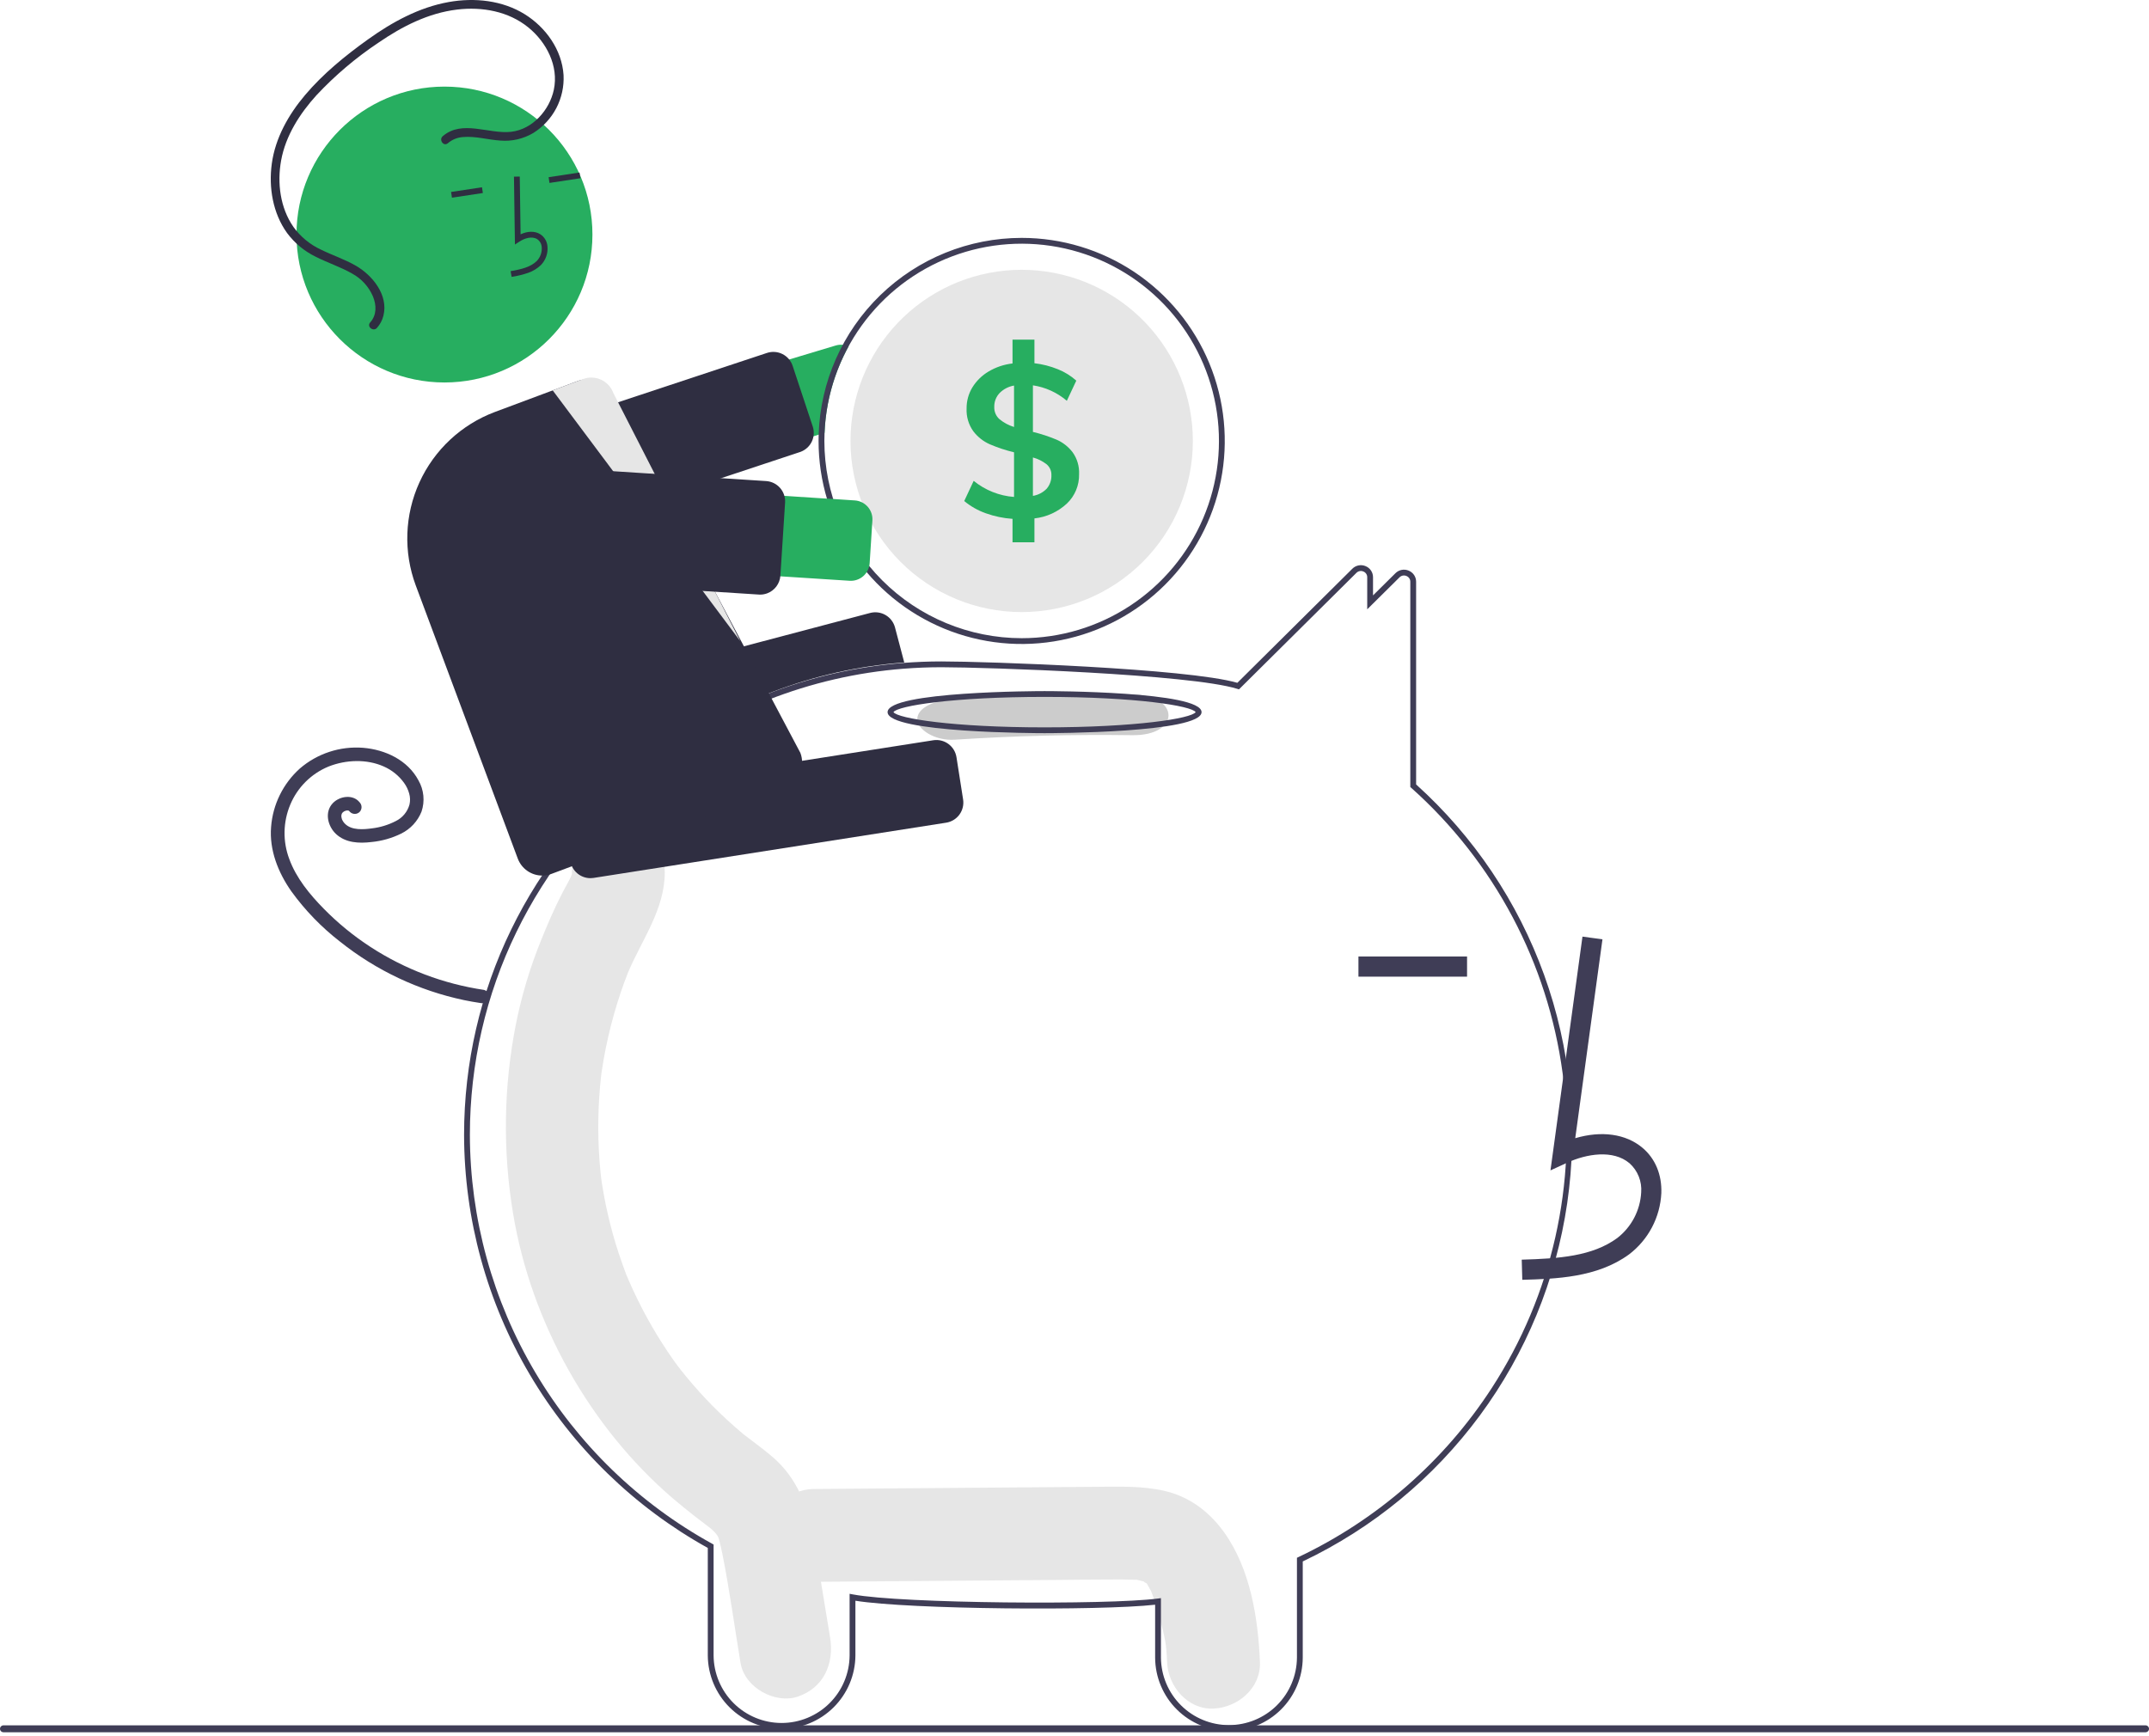 <svg width="250" height="202" viewBox="0 0 250 202" fill="none" xmlns="http://www.w3.org/2000/svg">
<g clip-path="url(#clip0)">
<path d="M142.42 178.319C140.692 175.899 138.352 174.128 135.41 173.465C132.844 172.887 130.206 172.985 127.598 173.005L94.624 173.259C91.8 173.281 89.093 175.728 89.224 178.66C89.354 181.567 91.597 184.084 94.624 184.06C104.284 183.986 113.943 183.911 123.602 183.837C125.879 183.819 128.157 183.778 130.435 183.786C130.946 183.788 131.455 183.814 131.966 183.82C132.09 183.822 132.179 183.821 132.242 183.818C132.258 183.823 132.272 183.827 132.292 183.833C132.559 183.906 132.832 183.956 133.1 184.026C133.006 184.029 133.274 184.196 133.409 184.252C133.427 184.289 133.467 184.353 133.532 184.453C133.624 184.625 133.896 185.148 133.907 185.132C134.315 186.164 134.652 187.223 134.915 188.302C135.543 190.681 135.681 191.178 135.771 193.41C135.885 196.229 138.173 198.944 141.172 198.81C144 198.683 146.694 196.433 146.572 193.41C146.366 188.315 145.471 182.592 142.42 178.319Z" fill="#E6E6E6"/>
<path d="M96.563 190.506C95.943 186.753 95.336 182.997 94.704 179.246C94.064 175.441 92.755 171.956 89.794 169.459C89.003 168.792 88.183 168.169 87.359 167.547C87.069 167.329 86.78 167.111 86.493 166.887C86.476 166.874 86.465 166.866 86.451 166.854C86.419 166.827 86.381 166.795 86.331 166.752C85.096 165.707 83.904 164.616 82.768 163.457C81.759 162.427 80.794 161.353 79.873 160.235C79.643 159.956 79.416 159.674 79.192 159.39C79.153 159.341 78.946 159.072 78.809 158.897C78.682 158.722 78.449 158.406 78.41 158.35C78.148 157.98 77.891 157.606 77.639 157.229C75.918 154.652 74.429 151.928 73.188 149.089C73.064 148.808 72.944 148.525 72.827 148.24C72.796 148.153 72.755 148.041 72.701 147.893C72.451 147.205 72.201 146.517 71.972 145.821C71.486 144.343 71.068 142.842 70.719 141.32C70.546 140.568 70.39 139.813 70.252 139.053C70.18 138.663 70.114 138.272 70.051 137.88C70.041 137.814 69.981 137.391 69.945 137.152C69.918 136.912 69.869 136.487 69.863 136.421C69.823 136.026 69.788 135.63 69.757 135.234C69.688 134.343 69.642 133.451 69.617 132.557C69.576 130.968 69.604 129.379 69.703 127.79C69.759 126.897 69.838 126.007 69.937 125.118C69.943 125.064 69.947 125.02 69.952 124.981C69.957 124.942 69.964 124.897 69.973 124.84C70.045 124.349 70.122 123.859 70.207 123.37C70.531 121.514 70.953 119.676 71.469 117.864C71.714 117.007 71.98 116.157 72.267 115.314C72.395 114.939 72.527 114.566 72.663 114.195C72.654 114.219 73.062 113.177 73.067 113.142C74.686 109.318 77.333 105.832 77.337 101.488C77.339 98.547 74.851 95.73 71.936 95.866C70.483 95.921 69.108 96.537 68.1 97.586C67.093 98.635 66.532 100.034 66.536 101.488C66.536 101.554 66.535 101.611 66.535 101.665C66.508 101.757 66.485 101.833 66.465 101.901C66.149 102.587 65.763 103.239 65.416 103.907C64.467 105.738 63.658 107.629 62.889 109.547C61.629 112.671 60.666 115.906 60.01 119.21C58.584 126.449 58.473 133.885 59.683 141.163C61.777 153.926 68.682 166.143 78.282 174.355C79.115 175.068 79.968 175.757 80.83 176.431C81.186 176.711 81.546 176.985 81.907 177.257C82.078 177.386 82.785 177.944 82.474 177.673C83.143 178.244 83.425 178.532 83.597 178.952C83.621 179.049 83.656 179.181 83.701 179.361C83.823 179.835 83.938 180.309 84.033 180.79C84.869 184.992 85.45 189.266 86.148 193.495C86.627 196.402 90.205 198.293 92.791 197.422C95.8 196.408 97.077 193.62 96.563 190.506Z" fill="#E6E6E6"/>
<path d="M142.967 201.407C140.699 201.413 138.521 200.519 136.911 198.921C135.301 197.323 134.391 195.152 134.38 192.884V186.724C127.93 187.446 105.844 187.278 99.513 186.261V192.638C99.496 194.904 98.584 197.072 96.975 198.668C95.367 200.264 93.193 201.16 90.926 201.16C88.66 201.16 86.486 200.264 84.877 198.668C83.269 197.072 82.357 194.904 82.34 192.638V180.118C73.765 175.355 66.617 168.389 61.633 159.941C56.648 151.492 54.009 141.867 53.987 132.058C53.987 115.239 61.609 99.549 74.9 89.011C83.541 82.137 94.04 78.002 105.049 77.139C106.543 77.022 108.047 76.963 109.517 76.963C114.699 76.963 138.079 77.763 143.945 79.451L157.32 66.179C157.517 65.981 157.768 65.846 158.042 65.792C158.315 65.737 158.599 65.765 158.856 65.873C159.116 65.976 159.338 66.155 159.493 66.387C159.649 66.618 159.731 66.892 159.728 67.171V69.281L162.333 66.702C162.529 66.504 162.78 66.369 163.053 66.314C163.327 66.26 163.61 66.288 163.867 66.395C164.127 66.498 164.349 66.678 164.505 66.909C164.661 67.141 164.743 67.415 164.741 67.694V91.276C171.452 97.326 176.568 104.939 179.634 113.44C182.7 121.94 183.621 131.066 182.317 140.007C181.013 148.949 177.523 157.431 172.157 164.702C166.791 171.972 159.714 177.807 151.553 181.688V192.884C151.542 195.152 150.632 197.323 149.022 198.921C147.413 200.519 145.235 201.413 142.967 201.407ZM135.055 185.958V192.884C135.072 194.971 135.913 196.967 137.395 198.437C138.877 199.907 140.879 200.731 142.967 200.731C145.054 200.731 147.057 199.907 148.538 198.437C150.02 196.967 150.861 194.971 150.878 192.884V181.262L151.071 181.171C160.227 176.826 168.001 170.028 173.527 161.533C180.57 150.692 183.499 137.688 181.784 124.874C180.069 112.061 173.823 100.285 164.178 91.677L164.066 91.577V67.694C164.068 67.549 164.026 67.407 163.945 67.286C163.864 67.166 163.748 67.073 163.613 67.021C163.478 66.963 163.33 66.948 163.186 66.976C163.043 67.004 162.911 67.076 162.809 67.18L159.053 70.9V67.171C159.056 67.026 159.014 66.884 158.933 66.763C158.852 66.643 158.736 66.55 158.6 66.498C158.466 66.44 158.317 66.425 158.173 66.453C158.029 66.482 157.898 66.553 157.795 66.658L144.133 80.215L143.939 80.154C138.486 78.447 114.739 77.638 109.517 77.638C108.064 77.638 106.578 77.697 105.102 77.812C94.227 78.665 83.856 82.749 75.319 89.54C62.191 99.949 54.662 115.446 54.662 132.058C54.684 141.78 57.31 151.319 62.265 159.684C67.22 168.048 74.325 174.933 82.841 179.624L83.015 179.721V192.638C83.032 194.725 83.873 196.72 85.355 198.19C86.837 199.659 88.839 200.484 90.926 200.484C93.013 200.484 95.016 199.659 96.498 198.19C97.98 196.72 98.821 194.725 98.838 192.638V185.453L99.238 185.528C104.927 186.599 128.884 186.768 134.674 186.008L135.055 185.958Z" fill="#3F3D56"/>
<path d="M97.208 40.206L59.83 51.439C58.641 51.797 57.643 52.613 57.055 53.707C56.468 54.801 56.338 56.084 56.696 57.273C57.053 58.462 57.868 59.461 58.961 60.05C60.055 60.639 61.337 60.77 62.527 60.414L95.237 50.581L95.922 50.376C96.061 46.844 97.018 43.394 98.72 40.297C98.506 40.201 98.278 40.141 98.045 40.121C97.763 40.094 97.479 40.123 97.208 40.206Z" fill="#27AE60"/>
<path d="M61.88 62.808C61.384 62.807 60.901 62.65 60.499 62.359C60.097 62.069 59.796 61.659 59.64 61.188L57.303 54.135C57.205 53.84 57.166 53.529 57.189 53.22C57.211 52.91 57.294 52.608 57.434 52.331C57.573 52.054 57.766 51.807 58 51.604C58.235 51.401 58.508 51.246 58.802 51.149L89.224 41.067C89.519 40.969 89.83 40.931 90.139 40.953C90.448 40.975 90.75 41.059 91.028 41.198C91.305 41.337 91.552 41.53 91.755 41.764C91.958 41.999 92.113 42.272 92.21 42.566L94.547 49.619C94.742 50.199 94.703 50.832 94.439 51.384C94.175 51.936 93.706 52.363 93.132 52.576C93.104 52.586 93.076 52.596 93.047 52.605L62.626 62.687C62.385 62.767 62.134 62.808 61.88 62.808Z" fill="#2F2E41"/>
<path d="M118.854 27.68C112.713 27.682 106.815 30.074 102.407 34.348C97.999 38.623 95.428 44.444 95.237 50.581C95.23 50.821 95.226 51.064 95.226 51.307C95.226 55.98 96.612 60.548 99.208 64.433C101.804 68.319 105.495 71.347 109.812 73.136C114.129 74.924 118.88 75.392 123.463 74.48C128.046 73.569 132.256 71.318 135.56 68.014C138.865 64.71 141.115 60.5 142.027 55.916C142.938 51.333 142.47 46.583 140.682 42.265C138.894 37.948 135.865 34.258 131.98 31.662C128.095 29.066 123.527 27.68 118.854 27.68ZM118.854 74.259C112.768 74.253 106.934 71.832 102.631 67.529C98.328 63.227 95.908 57.392 95.901 51.307C95.901 50.993 95.908 50.683 95.922 50.375C96.105 45.88 97.605 41.536 100.236 37.886C102.867 34.236 106.514 31.44 110.721 29.846C114.929 28.251 119.513 27.929 123.902 28.918C128.292 29.908 132.293 32.166 135.41 35.412C138.526 38.658 140.62 42.748 141.43 47.174C142.241 51.6 141.732 56.167 139.968 60.306C138.204 64.446 135.262 67.975 131.508 70.456C127.754 72.937 123.353 74.259 118.854 74.259Z" fill="#3F3D56"/>
<path d="M138.768 51.307C138.768 56.589 136.67 61.654 132.935 65.388C129.2 69.123 124.135 71.221 118.854 71.221C113.572 71.221 108.507 69.123 104.772 65.388C101.037 61.654 98.939 56.589 98.939 51.307C98.939 50.676 98.97 50.055 99.027 49.441C99.507 44.343 101.932 39.627 105.798 36.27C109.663 32.913 114.674 31.175 119.788 31.415C124.902 31.655 129.727 33.856 133.262 37.56C136.796 41.264 138.768 46.187 138.768 51.307Z" fill="#E6E6E6"/>
<path d="M124.784 52.63C124.301 51.995 123.666 51.493 122.938 51.169C122.039 50.79 121.111 50.485 120.163 50.257V44.837C121.62 45.056 122.987 45.679 124.109 46.636L125.209 44.29C124.576 43.726 123.85 43.277 123.062 42.963C122.19 42.61 121.274 42.375 120.339 42.265V39.517H117.79V42.292C116.806 42.402 115.857 42.721 115.006 43.227C114.237 43.682 113.589 44.316 113.119 45.076C112.67 45.818 112.437 46.67 112.447 47.537C112.403 48.476 112.676 49.403 113.22 50.169C113.722 50.833 114.384 51.358 115.144 51.695C116.057 52.085 117.001 52.398 117.966 52.63V57.825C116.246 57.695 114.607 57.041 113.271 55.951L112.171 58.301C112.918 58.919 113.768 59.401 114.682 59.725C115.683 60.083 116.729 60.301 117.79 60.373V63.097H120.339V60.322C121.754 60.168 123.081 59.559 124.122 58.587C124.581 58.148 124.943 57.618 125.186 57.031C125.429 56.444 125.547 55.813 125.533 55.178C125.576 54.269 125.312 53.372 124.784 52.63ZM117.966 49.684C117.345 49.495 116.768 49.185 116.268 48.772C116.07 48.596 115.913 48.378 115.81 48.134C115.706 47.89 115.657 47.626 115.667 47.361C115.649 46.76 115.87 46.176 116.282 45.738C116.738 45.278 117.327 44.972 117.966 44.864V49.684ZM121.763 56.866C121.332 57.308 120.772 57.6 120.163 57.7V53.231C120.745 53.387 121.289 53.659 121.763 54.031C121.943 54.184 122.086 54.376 122.181 54.593C122.276 54.809 122.321 55.044 122.313 55.28C122.337 55.859 122.14 56.426 121.763 56.866Z" fill="#27AE60"/>
<path d="M62.965 91.394C62.443 91.393 61.936 91.22 61.523 90.901C61.109 90.583 60.813 90.137 60.678 89.633L59.406 84.817C59.246 84.211 59.334 83.567 59.649 83.026C59.964 82.485 60.48 82.091 61.085 81.93L101.231 71.322C101.837 71.164 102.481 71.252 103.022 71.567C103.562 71.883 103.956 72.4 104.117 73.004L105.195 77.085L104.993 77.101C94.697 77.901 84.846 81.635 76.605 87.858L76.546 87.887L63.565 91.316C63.369 91.368 63.167 91.394 62.965 91.394Z" fill="#2F2E41"/>
<path d="M56.316 115.185C51.607 114.489 47.103 112.786 43.111 110.192C41.134 108.908 39.303 107.41 37.652 105.727C36.023 104.065 34.464 102.176 33.656 99.962C32.88 97.914 32.92 95.646 33.768 93.627C34.605 91.62 36.203 90.027 38.213 89.197C40.235 88.391 42.677 88.304 44.645 89.187C45.582 89.598 46.394 90.251 46.995 91.079C47.275 91.461 47.482 91.891 47.606 92.348C47.722 92.762 47.732 93.198 47.637 93.617C47.522 94.035 47.318 94.424 47.04 94.757C46.762 95.09 46.416 95.36 46.026 95.548C45.166 95.99 44.234 96.274 43.274 96.388C42.309 96.519 40.922 96.639 40.146 95.864C39.986 95.711 39.861 95.525 39.777 95.32C39.719 95.163 39.699 94.995 39.719 94.828C39.708 94.901 39.766 94.669 39.762 94.678C39.75 94.712 39.697 94.796 39.773 94.668C39.796 94.625 39.822 94.584 39.851 94.545C39.826 94.578 39.769 94.633 39.87 94.538C39.953 94.448 40.06 94.382 40.178 94.348C40.225 94.334 40.273 94.323 40.319 94.311C40.438 94.278 40.201 94.312 40.322 94.309C40.37 94.307 40.417 94.308 40.464 94.306C40.584 94.301 40.346 94.274 40.461 94.302C40.505 94.314 40.549 94.325 40.593 94.338C40.688 94.368 40.526 94.268 40.59 94.343C40.666 94.431 40.511 94.258 40.597 94.343C40.639 94.385 40.68 94.429 40.717 94.476C40.866 94.623 41.067 94.706 41.277 94.706C41.486 94.706 41.687 94.623 41.836 94.476C41.98 94.325 42.06 94.125 42.06 93.916C42.06 93.708 41.98 93.508 41.836 93.357C41.056 92.39 39.515 92.629 38.726 93.446C37.719 94.489 38.118 96.141 39.097 97.05C40.205 98.08 41.775 98.152 43.201 97.979C44.406 97.864 45.58 97.532 46.667 96.999C47.747 96.469 48.592 95.556 49.038 94.438C49.239 93.842 49.311 93.209 49.25 92.582C49.188 91.956 48.995 91.349 48.681 90.803C47.422 88.437 44.816 87.224 42.239 87.013C40.913 86.909 39.579 87.07 38.315 87.485C37.051 87.9 35.882 88.561 34.875 89.431C32.935 91.178 31.74 93.604 31.538 96.207C31.313 98.906 32.36 101.527 33.886 103.705C35.485 105.918 37.392 107.89 39.55 109.562C43.769 112.93 48.718 115.264 54 116.377C54.629 116.507 55.26 116.618 55.895 116.711C56.097 116.759 56.311 116.73 56.492 116.627C56.672 116.524 56.807 116.357 56.869 116.158C56.923 115.956 56.895 115.74 56.792 115.558C56.689 115.376 56.518 115.242 56.316 115.185L56.316 115.185Z" fill="#3F3D56"/>
<path d="M131.715 80.799C124.815 80.701 117.937 80.876 111.081 81.324C108.738 81.477 106.71 82.305 106.71 83.697C106.71 84.861 108.721 86.225 111.081 86.071C117.934 85.623 124.812 85.448 131.715 85.546C137.343 85.625 137.34 80.878 131.715 80.799Z" fill="#CCCCCC"/>
<path d="M121.517 85.311C120.772 85.311 103.255 85.283 103.255 82.863C103.255 80.444 120.772 80.416 121.517 80.416C122.263 80.416 139.78 80.444 139.78 82.863C139.78 85.283 122.263 85.311 121.517 85.311ZM103.94 82.863C104.419 83.597 110.858 84.635 121.517 84.635C132.177 84.635 138.615 83.597 139.095 82.863C138.615 82.13 132.177 81.091 121.517 81.091C110.858 81.091 104.419 82.13 103.94 82.863V82.863Z" fill="#3F3D56"/>
<path d="M177.093 148.918C180.971 148.81 185.796 148.676 189.514 145.96C190.621 145.118 191.531 144.044 192.179 142.814C192.828 141.583 193.199 140.226 193.268 138.837C193.344 136.692 192.569 134.82 191.086 133.567C189.144 131.926 186.308 131.541 183.253 132.439L186.419 109.302L184.094 108.983L180.372 136.184L182.313 135.293C184.563 134.261 187.652 133.736 189.571 135.358C190.043 135.782 190.41 136.309 190.644 136.898C190.879 137.487 190.974 138.122 190.924 138.754C190.867 139.788 190.588 140.798 190.106 141.714C189.624 142.631 188.95 143.432 188.131 144.065C185.237 146.179 181.39 146.451 177.028 146.573L177.093 148.918Z" fill="#3F3D56"/>
<path d="M170.667 111.297H158.032V113.643H170.667V111.297Z" fill="#3F3D56"/>
<path d="M68.682 102.183C68.12 102.181 67.576 101.979 67.15 101.613C66.722 101.247 66.44 100.741 66.352 100.186L65.581 95.264C65.484 94.645 65.638 94.013 66.007 93.507C66.376 93.001 66.93 92.662 67.549 92.564L108.57 86.136C109.189 86.04 109.821 86.193 110.327 86.562C110.833 86.931 111.172 87.486 111.27 88.105L112.041 93.027C112.137 93.646 111.984 94.278 111.615 94.784C111.246 95.29 110.691 95.629 110.072 95.727L69.052 102.154C68.93 102.173 68.806 102.183 68.682 102.183Z" fill="#2F2E41"/>
<path d="M51.706 44.505C61.213 44.505 68.92 36.798 68.92 27.291C68.92 17.784 61.213 10.077 51.706 10.077C42.199 10.077 34.492 17.784 34.492 27.291C34.492 36.798 42.199 44.505 51.706 44.505Z" fill="#27AE60"/>
<path d="M61.452 31.745C62.002 31.553 62.505 31.245 62.926 30.842C63.205 30.555 63.417 30.21 63.549 29.832C63.68 29.454 63.728 29.052 63.687 28.654C63.664 28.37 63.575 28.095 63.428 27.851C63.281 27.608 63.08 27.401 62.839 27.248C62.216 26.865 61.393 26.879 60.562 27.265L60.466 20.545L59.791 20.555L59.904 28.454L60.418 28.117C61.014 27.727 61.87 27.444 62.486 27.823C62.638 27.923 62.765 28.058 62.857 28.215C62.949 28.372 63.004 28.549 63.017 28.731C63.045 29.027 63.009 29.327 62.911 29.608C62.814 29.89 62.657 30.147 62.451 30.362C61.719 31.088 60.636 31.332 59.4 31.554L59.519 32.218C60.176 32.119 60.823 31.96 61.452 31.745Z" fill="#2F2E41"/>
<path d="M67.417 20.073L63.822 20.618L63.923 21.285L67.518 20.741L67.417 20.073Z" fill="#2F2E41"/>
<path d="M56.071 21.791L52.476 22.336L52.577 23.003L56.172 22.459L56.071 21.791Z" fill="#2F2E41"/>
<path d="M63.082 101.882C62.463 101.881 61.859 101.691 61.35 101.338C60.842 100.985 60.453 100.485 60.235 99.906L48.366 68.121C46.916 64.223 47.071 59.908 48.797 56.124C50.523 52.34 53.681 49.395 57.575 47.936L67.226 44.332C67.599 44.192 67.996 44.127 68.395 44.141C68.793 44.155 69.185 44.247 69.548 44.413C69.909 44.575 70.235 44.806 70.506 45.096C70.777 45.384 70.988 45.724 71.126 46.096L93.111 87.606C93.254 87.981 93.321 88.38 93.309 88.78C93.297 89.18 93.206 89.575 93.041 89.94C92.876 90.305 92.641 90.634 92.348 90.907C92.056 91.181 91.712 91.394 91.337 91.535L64.143 101.689C63.804 101.816 63.444 101.882 63.082 101.882Z" fill="#2F2E41"/>
<path d="M64.298 45.425L86.112 74.597L71.352 45.732C71.23 45.395 71.043 45.085 70.801 44.821C70.559 44.556 70.268 44.342 69.944 44.19C69.62 44.038 69.268 43.952 68.911 43.936C68.553 43.919 68.195 43.974 67.859 44.096L64.298 45.425Z" fill="#E6E6E6"/>
<path d="M98.838 67.579L59.889 65.07C59.275 65.031 58.675 64.871 58.123 64.599C57.571 64.328 57.078 63.95 56.671 63.488C56.265 63.026 55.954 62.489 55.756 61.906C55.557 61.324 55.475 60.708 55.515 60.094C55.554 59.48 55.715 58.88 55.986 58.328C56.258 57.776 56.635 57.283 57.097 56.877C57.559 56.471 58.097 56.159 58.679 55.961C59.261 55.763 59.877 55.681 60.491 55.72L99.44 58.229C99.728 58.248 100.009 58.322 100.268 58.45C100.526 58.577 100.757 58.754 100.947 58.97C101.138 59.186 101.283 59.438 101.376 59.711C101.469 59.984 101.507 60.272 101.489 60.559L101.169 65.531C101.131 66.112 100.865 66.654 100.428 67.038C99.991 67.422 99.419 67.617 98.838 67.579Z" fill="#27AE60"/>
<path d="M88.43 69.188C88.379 69.188 88.327 69.186 88.276 69.183H88.275L56.292 67.123C55.983 67.103 55.68 67.022 55.402 66.885C55.123 66.748 54.875 66.558 54.67 66.325C54.465 66.092 54.308 65.821 54.208 65.527C54.108 65.233 54.067 64.923 54.087 64.613L54.633 56.122C54.653 55.812 54.734 55.509 54.871 55.231C55.008 54.952 55.199 54.704 55.431 54.499C55.665 54.294 55.936 54.137 56.229 54.037C56.523 53.937 56.834 53.896 57.143 53.916L89.126 55.976C89.751 56.017 90.335 56.304 90.748 56.774C91.162 57.245 91.372 57.86 91.332 58.485L90.785 66.977C90.755 67.432 90.594 67.869 90.322 68.235C90.05 68.6 89.678 68.88 89.251 69.04C88.988 69.138 88.71 69.188 88.43 69.188Z" fill="#2F2E41"/>
<path d="M51.509 15.844C53.773 13.896 56.883 15.639 59.48 15.334C61.965 15.042 63.926 12.813 64.428 10.445C65.012 7.683 63.579 4.915 61.465 3.193C59.151 1.307 56.081 0.765 53.172 1.114C49.838 1.514 46.789 3.068 44.053 4.948C41.412 6.706 38.984 8.764 36.816 11.081C34.875 13.225 33.23 15.78 32.705 18.665C32.227 21.287 32.592 24.192 34.142 26.413C34.964 27.551 36.065 28.459 37.34 29.048C38.669 29.7 40.086 30.167 41.374 30.904C43.321 32.02 45.213 34.334 44.603 36.741C44.472 37.267 44.214 37.752 43.852 38.155C43.416 38.639 42.63 37.999 43.067 37.515C43.834 36.663 43.804 35.527 43.395 34.511C42.909 33.365 42.048 32.418 40.953 31.826C39.606 31.055 38.118 30.58 36.736 29.878C35.414 29.236 34.267 28.285 33.391 27.105C31.738 24.808 31.243 21.818 31.618 19.052C32.024 16.058 33.562 13.338 35.49 11.059C37.588 8.578 40.165 6.478 42.798 4.592C45.623 2.568 48.745 0.856 52.198 0.237C55.192 -0.299 58.438 0.031 61.056 1.663C63.499 3.186 65.373 5.806 65.56 8.733C65.627 10.065 65.338 11.391 64.722 12.574C64.106 13.757 63.187 14.754 62.057 15.464C60.899 16.157 59.552 16.469 58.206 16.356C56.768 16.264 55.328 15.824 53.88 15.946C53.225 15.986 52.601 16.238 52.102 16.664C51.608 17.09 51.018 16.266 51.509 15.844V15.844Z" fill="#2F2E41"/>
<path d="M249.598 201.564H0.402C0.296 201.564 0.194 201.521 0.119 201.446C0.043 201.371 0.001 201.269 0.001 201.162C0.001 201.056 0.043 200.954 0.119 200.879C0.194 200.803 0.296 200.761 0.402 200.76H249.598C249.705 200.76 249.807 200.803 249.882 200.878C249.958 200.954 250 201.056 250 201.162C250 201.269 249.958 201.371 249.882 201.447C249.807 201.522 249.705 201.564 249.598 201.564Z" fill="#3F3D56"/>
</g>
<defs>
<clipPath id="clip0">
<rect width="250" height="201.564" fill="white"/>
</clipPath>
</defs>
</svg>
